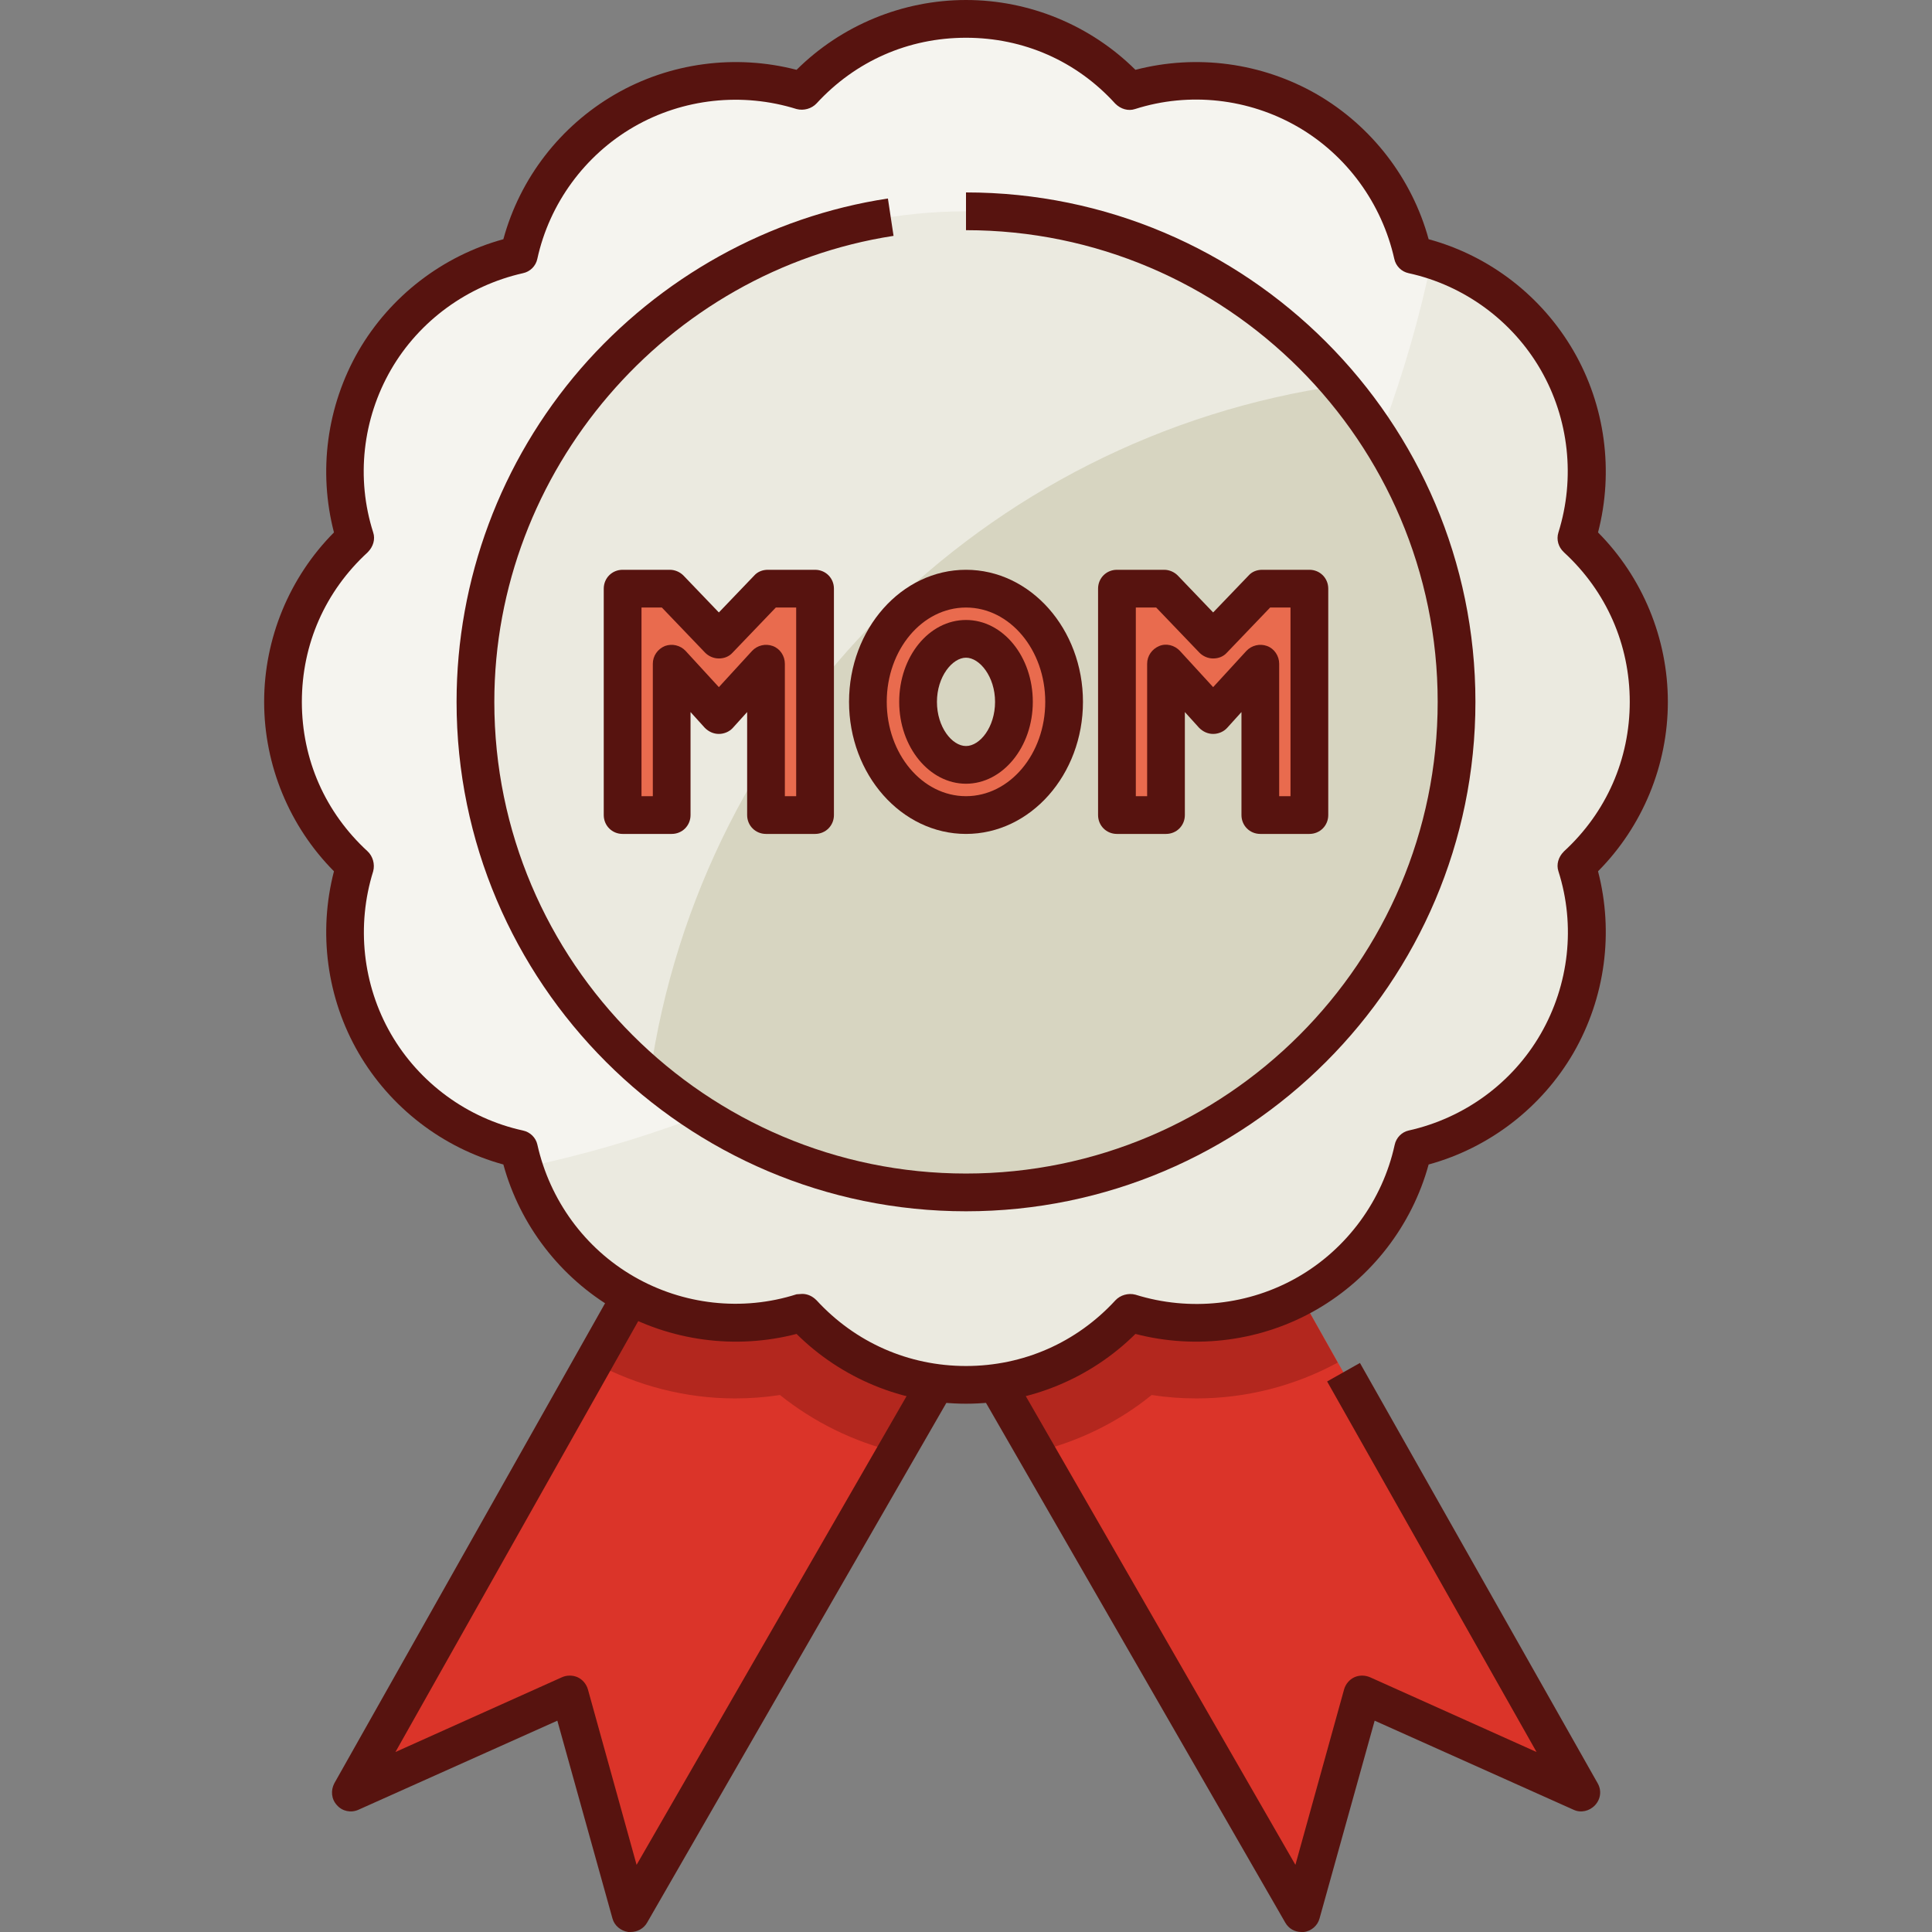 <svg width="50" height="50" viewBox="0 0 50 50" fill="none" xmlns="http://www.w3.org/2000/svg">
<rect x="0" y="0" width="50" height="50" fill="#808080" stroke="none"/>
<path d="M24.219 35.801L16.318 49.512L14.746 43.848L9.082 46.406L16.318 33.594H24.219V35.801Z" fill="#DB3429"/>
<path d="M25.781 35.801L33.682 49.512L35.254 43.848L40.918 46.406L33.682 33.594H25.781V35.801Z" fill="#DB3429"/>
<path d="M24.219 33.594H16.318L15.371 35.264C16.494 35.869 17.754 36.191 19.023 36.191C19.414 36.191 19.795 36.162 20.186 36.103C21.064 36.807 22.1 37.315 23.193 37.578L24.209 35.81V33.594H24.219Z" fill="#B3271E"/>
<path d="M33.682 33.594H25.781V35.81L26.797 37.578C27.891 37.315 28.926 36.816 29.805 36.103C30.186 36.162 30.576 36.191 30.967 36.191C32.246 36.191 33.506 35.869 34.619 35.264L33.682 33.594Z" fill="#B3271E"/>
<path d="M40.82 22.393C41.826 25.615 39.863 29.004 36.572 29.727C35.85 33.018 32.451 34.98 29.238 33.965L29.229 33.975C26.953 36.455 23.047 36.455 20.762 33.975L20.752 33.965C17.539 34.98 14.15 33.018 13.418 29.727C10.127 29.004 8.164 25.605 9.18 22.393L9.17 22.383C6.689 20.107 6.689 16.201 9.17 13.926L9.18 13.916C8.164 10.703 10.127 7.314 13.418 6.582C14.141 3.291 17.539 1.328 20.752 2.344L20.762 2.334C23.047 -0.137 26.953 -0.137 29.229 2.344L29.238 2.354C32.451 1.338 35.84 3.301 36.572 6.592C39.863 7.314 41.826 10.713 40.81 13.926L40.82 13.935C43.291 16.201 43.291 20.117 40.82 22.393Z" fill="#EBEAE0"/>
<path d="M37.051 6.719C36.895 6.67 36.728 6.621 36.572 6.592C35.85 3.301 32.451 1.338 29.238 2.354L29.229 2.344C26.953 -0.137 23.047 -0.137 20.771 2.344L20.762 2.354C17.549 1.338 14.16 3.301 13.428 6.592C10.137 7.314 8.174 10.713 9.189 13.926L9.18 13.935C6.699 16.211 6.699 20.117 9.18 22.393L9.189 22.402C8.174 25.615 10.137 29.004 13.428 29.736C13.467 29.902 13.506 30.059 13.555 30.215C25.332 27.754 34.6 18.486 37.051 6.719Z" fill="#F5F4EF"/>
<path d="M37.695 18.164C37.695 25.176 32.012 30.859 25 30.859C17.988 30.859 12.305 25.176 12.305 18.164C12.305 11.152 17.988 5.469 25 5.469C32.012 5.469 37.695 11.152 37.695 18.164Z" fill="#EBEAE0"/>
<path d="M34.707 9.971C25.449 11.289 18.135 18.604 16.816 27.861C19.023 29.727 21.885 30.85 25 30.85C32.012 30.85 37.695 25.166 37.695 18.154C37.695 15.039 36.572 12.188 34.707 9.971Z" fill="#D7D5C1"/>
<path d="M25 16.533C25.674 16.533 26.24 17.275 26.24 18.164C26.24 19.053 25.674 19.795 25 19.795C24.326 19.795 23.76 19.053 23.76 18.164C23.76 17.275 24.326 16.533 25 16.533ZM25 15.234C23.594 15.234 22.461 16.543 22.461 18.164C22.461 19.785 23.594 21.094 25 21.094C26.406 21.094 27.539 19.785 27.539 18.164C27.539 16.543 26.406 15.234 25 15.234Z" fill="#E96B4E"/>
<path d="M21.094 15.234V21.094H19.824V17.178L18.604 18.506L17.383 17.178V21.094H16.113V15.234H17.334L18.604 16.562L19.873 15.234H21.094Z" fill="#E96B4E"/>
<path d="M28.906 15.234V21.094H30.176V17.178L31.396 18.506L32.617 17.178V21.094H33.887V15.234H32.666L31.396 16.562L30.127 15.234H28.906Z" fill="#E96B4E"/>
<path d="M25 36.328C23.359 36.328 21.777 35.674 20.615 34.522C19.033 34.932 17.344 34.707 15.918 33.887C14.502 33.066 13.457 31.709 13.027 30.137C11.455 29.707 10.098 28.662 9.277 27.246C8.457 25.83 8.232 24.131 8.643 22.549C7.49 21.387 6.836 19.805 6.836 18.164C6.836 16.523 7.49 14.941 8.643 13.779C8.232 12.197 8.457 10.508 9.277 9.082C10.098 7.666 11.455 6.621 13.027 6.191C13.457 4.609 14.502 3.262 15.918 2.441C17.334 1.621 19.033 1.396 20.615 1.807C21.777 0.654 23.359 0 25 0C26.641 0 28.223 0.654 29.385 1.807C30.967 1.396 32.656 1.621 34.082 2.441C35.498 3.262 36.543 4.619 36.973 6.191C38.555 6.621 39.902 7.666 40.723 9.082C41.543 10.498 41.768 12.197 41.357 13.779C42.51 14.941 43.164 16.523 43.164 18.164C43.164 19.805 42.51 21.387 41.357 22.549C41.768 24.131 41.543 25.82 40.723 27.246C39.902 28.662 38.545 29.707 36.973 30.137C36.543 31.709 35.498 33.066 34.082 33.887C32.666 34.707 30.967 34.932 29.385 34.522C28.223 35.674 26.641 36.328 25 36.328ZM20.762 33.486C20.898 33.486 21.025 33.545 21.123 33.643L21.133 33.652C22.139 34.746 23.516 35.352 25 35.352C26.484 35.352 27.861 34.746 28.867 33.652C28.994 33.516 29.199 33.457 29.385 33.506C30.791 33.945 32.324 33.779 33.594 33.047C34.863 32.315 35.781 31.064 36.094 29.629C36.133 29.443 36.279 29.297 36.455 29.258C37.9 28.936 39.141 28.027 39.873 26.758C40.605 25.488 40.781 23.955 40.332 22.549C40.273 22.373 40.332 22.178 40.469 22.041L40.478 22.031C41.572 21.025 42.178 19.648 42.178 18.164C42.178 16.68 41.572 15.303 40.478 14.297L40.469 14.287C40.332 14.16 40.273 13.965 40.332 13.779C40.772 12.373 40.605 10.84 39.873 9.57C39.141 8.301 37.891 7.383 36.455 7.07C36.27 7.031 36.123 6.885 36.084 6.699C35.762 5.264 34.853 4.014 33.584 3.281C32.315 2.549 30.781 2.373 29.375 2.822C29.199 2.881 29.004 2.822 28.867 2.686L28.857 2.676C27.861 1.582 26.494 0.977 25 0.977C23.506 0.977 22.139 1.582 21.133 2.676C21.006 2.812 20.801 2.871 20.615 2.822C19.209 2.383 17.676 2.549 16.406 3.281C15.137 4.014 14.219 5.264 13.906 6.699C13.867 6.885 13.721 7.031 13.535 7.07C12.1 7.393 10.85 8.301 10.117 9.57C9.385 10.84 9.209 12.373 9.658 13.779C9.717 13.955 9.658 14.15 9.521 14.287L9.512 14.297C8.418 15.303 7.812 16.67 7.812 18.164C7.812 19.658 8.418 21.025 9.512 22.031C9.648 22.158 9.707 22.363 9.658 22.549C9.219 23.955 9.385 25.488 10.117 26.758C10.85 28.027 12.1 28.945 13.535 29.258C13.721 29.297 13.867 29.443 13.906 29.619C14.229 31.064 15.137 32.305 16.406 33.037C17.676 33.77 19.209 33.945 20.615 33.496C20.664 33.496 20.713 33.486 20.762 33.486Z" fill="#57130F"/>
<path d="M25 31.348C17.734 31.348 11.816 25.43 11.816 18.164C11.816 15 12.959 11.934 15.029 9.541C17.08 7.178 19.902 5.605 22.979 5.137L23.125 6.104C17.236 7.012 12.793 12.197 12.793 18.164C12.793 24.893 18.271 30.371 25 30.371C31.729 30.371 37.207 24.893 37.207 18.164C37.207 11.435 31.729 5.957 25 5.957V4.98C32.266 4.98 38.184 10.898 38.184 18.164C38.184 25.43 32.266 31.348 25 31.348Z" fill="#57130F"/>
<path d="M16.318 50C16.299 50 16.279 50 16.26 50C16.064 49.971 15.899 49.834 15.85 49.648L14.424 44.531L9.277 46.836C9.082 46.924 8.857 46.875 8.721 46.719C8.574 46.562 8.555 46.338 8.652 46.152L15.889 33.32L16.738 33.799L10.234 45.342L14.541 43.408C14.668 43.35 14.824 43.35 14.951 43.408C15.078 43.467 15.176 43.584 15.215 43.721L16.475 48.262L23.799 35.547L24.648 36.035L16.748 49.756C16.66 49.912 16.494 50 16.318 50Z" fill="#57130F"/>
<path d="M33.682 50C33.506 50 33.35 49.912 33.262 49.756L25.361 36.035L26.211 35.547L33.525 48.262L34.785 43.721C34.824 43.584 34.922 43.467 35.049 43.408C35.176 43.35 35.322 43.35 35.459 43.408L39.766 45.342L34.346 35.752L35.195 35.273L41.348 46.152C41.455 46.338 41.426 46.562 41.279 46.719C41.133 46.875 40.908 46.924 40.723 46.836L35.576 44.531L34.15 49.648C34.102 49.834 33.935 49.98 33.74 50C33.721 50 33.701 50 33.682 50Z" fill="#57130F"/>
<path d="M25 21.582C23.33 21.582 21.973 20.049 21.973 18.164C21.973 16.279 23.33 14.746 25 14.746C26.67 14.746 28.027 16.279 28.027 18.164C28.027 20.049 26.67 21.582 25 21.582ZM25 15.723C23.867 15.723 22.949 16.816 22.949 18.164C22.949 19.512 23.867 20.605 25 20.605C26.133 20.605 27.051 19.512 27.051 18.164C27.051 16.816 26.133 15.723 25 15.723ZM25 20.283C24.053 20.283 23.271 19.336 23.271 18.164C23.271 16.992 24.043 16.045 25 16.045C25.957 16.045 26.729 16.992 26.729 18.164C26.729 19.336 25.947 20.283 25 20.283ZM25 17.021C24.648 17.021 24.248 17.51 24.248 18.164C24.248 18.818 24.639 19.307 25 19.307C25.361 19.307 25.752 18.818 25.752 18.164C25.752 17.51 25.352 17.021 25 17.021Z" fill="#57130F"/>
<path d="M21.094 21.582H19.824C19.551 21.582 19.336 21.367 19.336 21.094V18.428L18.965 18.838C18.877 18.936 18.74 18.994 18.604 18.994C18.467 18.994 18.34 18.936 18.242 18.838L17.871 18.428V21.094C17.871 21.367 17.656 21.582 17.383 21.582H16.113C15.84 21.582 15.625 21.367 15.625 21.094V15.234C15.625 14.961 15.84 14.746 16.113 14.746H17.334C17.471 14.746 17.598 14.805 17.686 14.893L18.604 15.85L19.521 14.893C19.609 14.795 19.736 14.746 19.873 14.746H21.094C21.367 14.746 21.582 14.961 21.582 15.234V21.094C21.582 21.367 21.367 21.582 21.094 21.582ZM20.312 20.605H20.605V15.723H20.078L18.955 16.895C18.867 16.992 18.74 17.041 18.604 17.041C18.467 17.041 18.34 16.982 18.252 16.895L17.129 15.723H16.602V20.605H16.895V17.178C16.895 16.973 17.021 16.797 17.207 16.719C17.393 16.65 17.607 16.699 17.744 16.846L18.604 17.783L19.463 16.846C19.6 16.699 19.814 16.65 20 16.719C20.186 16.787 20.312 16.973 20.312 17.178V20.605Z" fill="#57130F"/>
<path d="M33.887 21.582H32.617C32.344 21.582 32.129 21.367 32.129 21.094V18.428L31.758 18.838C31.67 18.936 31.533 18.994 31.396 18.994C31.26 18.994 31.133 18.936 31.035 18.838L30.664 18.428V21.094C30.664 21.367 30.449 21.582 30.176 21.582H28.906C28.633 21.582 28.418 21.367 28.418 21.094V15.234C28.418 14.961 28.633 14.746 28.906 14.746H30.127C30.264 14.746 30.391 14.805 30.479 14.893L31.396 15.85L32.315 14.893C32.402 14.795 32.529 14.746 32.666 14.746H33.887C34.16 14.746 34.375 14.961 34.375 15.234V21.094C34.375 21.367 34.16 21.582 33.887 21.582ZM33.105 20.605H33.398V15.723H32.871L31.748 16.895C31.66 16.992 31.533 17.041 31.396 17.041C31.26 17.041 31.133 16.982 31.045 16.895L29.922 15.723H29.395V20.605H29.688V17.178C29.688 16.973 29.814 16.797 30 16.719C30.186 16.641 30.4 16.699 30.537 16.846L31.396 17.783L32.256 16.846C32.393 16.699 32.607 16.65 32.793 16.719C32.978 16.787 33.105 16.973 33.105 17.178V20.605Z" fill="#57130F"/>
</svg>

